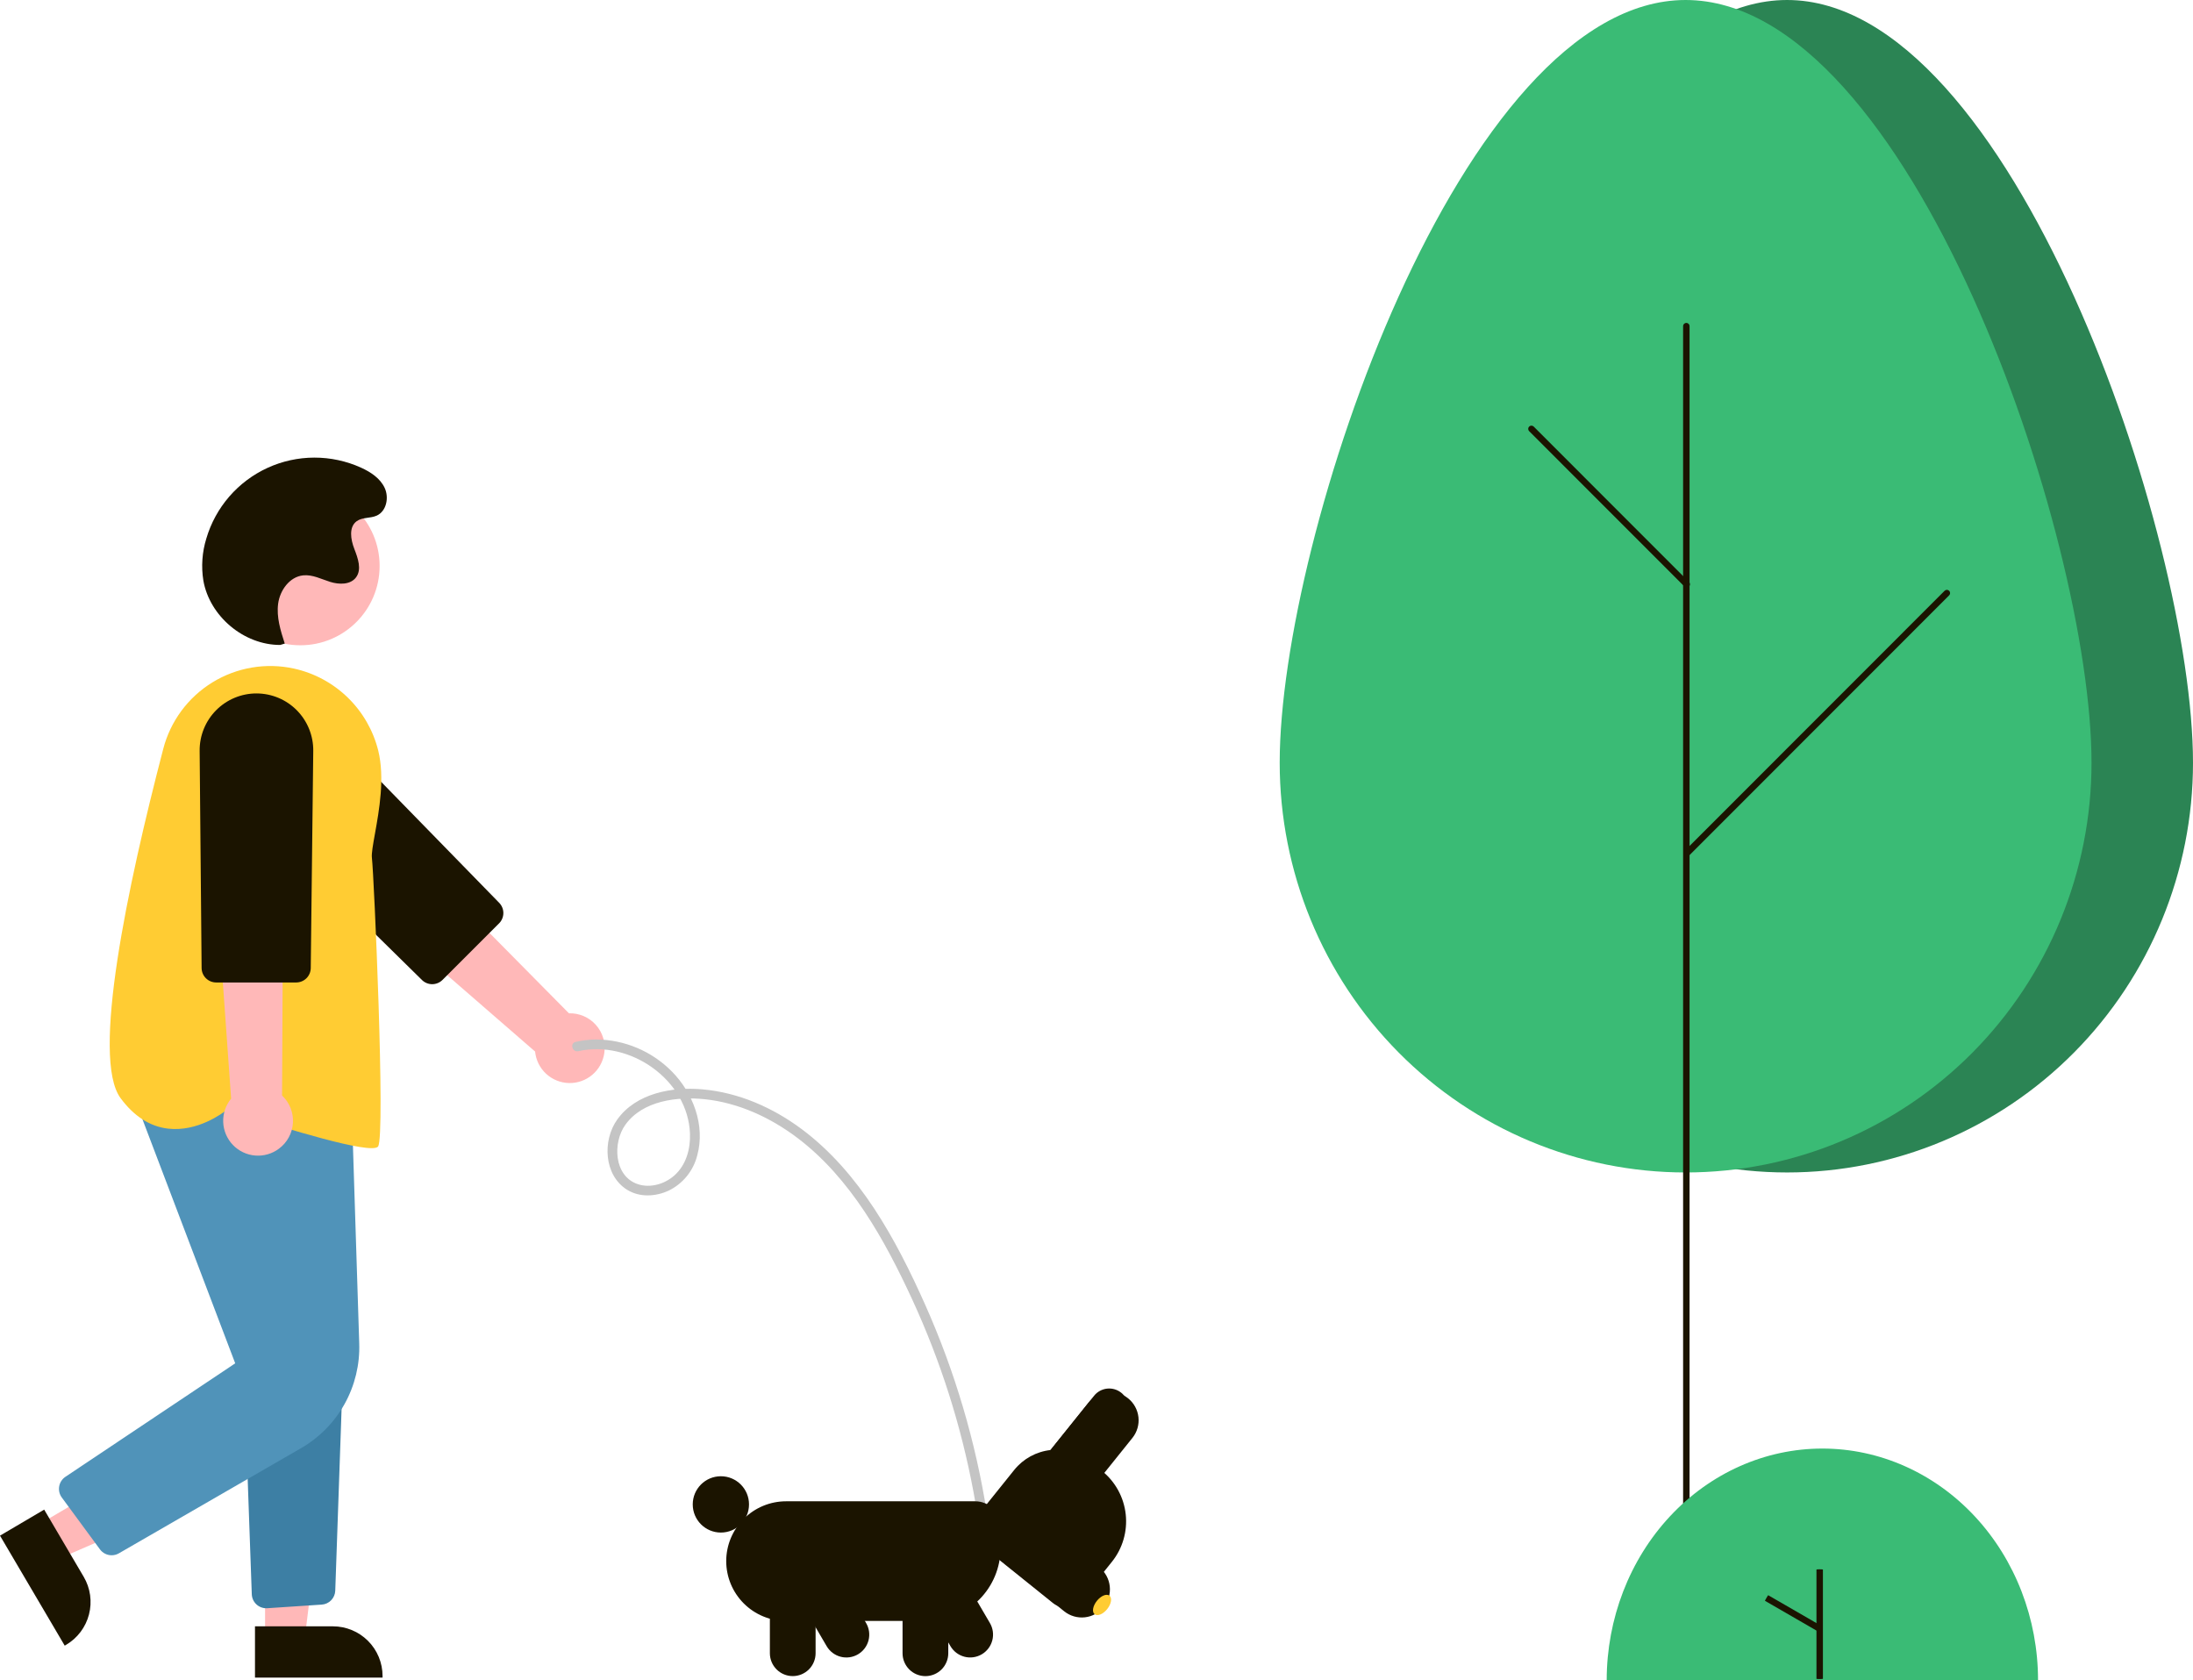 <svg width="389" height="298" viewBox="0 0 389 298" fill="none" xmlns="http://www.w3.org/2000/svg">
<path d="M107.193 186.771C107.323 185.881 107.258 184.973 107 184.111C106.742 183.25 106.298 182.455 105.7 181.783C105.102 181.112 104.365 180.579 103.539 180.224C102.713 179.868 101.819 179.698 100.921 179.726L61.534 139.884L53.753 150.766L94.916 186.507C95.062 188.015 95.755 189.416 96.865 190.446C97.975 191.475 99.424 192.062 100.937 192.095C102.451 192.127 103.923 191.603 105.076 190.622C106.229 189.64 106.982 188.27 107.193 186.771Z" fill="#FFB8B8"/>
<path d="M88.535 163.764L78.483 173.81C78.001 174.289 77.351 174.558 76.672 174.561C75.994 174.564 75.341 174.299 74.856 173.825L47.386 146.805C46.436 145.871 45.681 144.758 45.164 143.529C44.647 142.301 44.379 140.983 44.374 139.65C44.37 138.318 44.629 136.997 45.138 135.766C45.647 134.534 46.395 133.416 47.338 132.475C48.282 131.535 49.402 130.791 50.635 130.286C51.868 129.781 53.188 129.526 54.52 129.535C55.852 129.545 57.169 129.818 58.395 130.339C59.62 130.861 60.73 131.62 61.661 132.574L88.558 160.14C89.03 160.627 89.292 161.279 89.287 161.957C89.283 162.634 89.013 163.283 88.535 163.764Z" fill="#1B1400"/>
<path d="M53.278 114.45C61.043 114.45 67.338 108.153 67.338 100.384C67.338 92.615 61.043 86.317 53.278 86.317C45.513 86.317 39.218 92.615 39.218 100.384C39.218 108.153 45.513 114.45 53.278 114.45Z" fill="#FFB8B8"/>
<path d="M47.02 290.747H54.037L57.376 263.664L47.019 263.665L47.02 290.747Z" fill="#FFB8B8"/>
<path d="M45.23 288.455L59.05 288.454H59.051C60.208 288.454 61.353 288.682 62.422 289.125C63.49 289.568 64.461 290.217 65.279 291.035C66.097 291.853 66.746 292.825 67.189 293.894C67.631 294.963 67.859 296.109 67.859 297.266V297.552L45.23 297.553L45.23 288.455Z" fill="#1B1400"/>
<path d="M47.231 285.249C46.565 285.248 45.925 284.988 45.445 284.525C44.966 284.061 44.685 283.43 44.662 282.763L43.237 242.741L60.873 241.812L59.469 282.121C59.449 282.76 59.191 283.368 58.746 283.827C58.302 284.286 57.702 284.562 57.065 284.603L47.406 285.243C47.348 285.247 47.289 285.249 47.231 285.249Z" fill="#3D7FA4"/>
<path d="M6.771 270.461L10.331 276.512L35.353 265.654L30.099 256.723L6.771 270.461Z" fill="#FFB8B8"/>
<path d="M7.837 267.754L14.848 279.67L14.849 279.671C15.435 280.668 15.82 281.771 15.981 282.917C16.141 284.063 16.075 285.23 15.784 286.35C15.495 287.47 14.987 288.522 14.29 289.446C13.594 290.37 12.722 291.148 11.726 291.735L11.479 291.88L0 272.369L7.837 267.754Z" fill="#1B1400"/>
<path d="M19.804 275.851C19.4 275.851 19.002 275.757 18.641 275.574C18.281 275.392 17.968 275.127 17.729 274.801L10.961 265.604C10.754 265.324 10.607 265.004 10.527 264.665C10.448 264.326 10.438 263.974 10.498 263.631C10.558 263.288 10.687 262.961 10.877 262.669C11.067 262.377 11.315 262.127 11.604 261.933L41.723 241.807L23.55 194L62.413 197.209L63.722 238.291C63.845 242.033 62.948 245.737 61.129 249.008C59.309 252.279 56.635 254.994 53.392 256.861L21.091 275.505C20.7 275.732 20.256 275.851 19.804 275.851Z" fill="#5093B9"/>
<path d="M65.91 203.644C61.423 203.644 45.751 198.594 40.31 196.795C39.496 197.446 35.024 200.791 29.805 200.18C26.584 199.802 23.749 197.978 21.378 194.759C16.142 187.649 22.609 157.159 28.956 132.833C30.229 127.916 33.357 123.684 37.684 121.027C42.011 118.37 47.198 117.494 52.157 118.584C55.751 119.378 59.052 121.159 61.69 123.726C64.328 126.294 66.198 129.546 67.091 133.119C68.286 137.986 67.258 143.711 66.507 147.891C66.154 149.857 65.875 151.409 65.971 152.172C66.339 155.121 68.386 201.363 67.07 203.338C66.93 203.549 66.524 203.644 65.91 203.644Z" fill="#FFCC33"/>
<path d="M49.495 203.726C50.217 203.188 50.811 202.5 51.237 201.708C51.664 200.916 51.911 200.04 51.963 199.142C52.014 198.244 51.868 197.346 51.535 196.51C51.202 195.675 50.69 194.923 50.034 194.307L50.312 138.271L37.121 140.468L40.996 194.859C40.035 196.029 39.536 197.511 39.593 199.024C39.651 200.537 40.262 201.977 41.309 203.07C42.357 204.162 43.769 204.833 45.278 204.954C46.787 205.075 48.287 204.638 49.495 203.726Z" fill="#FFB8B8"/>
<path d="M52.547 174.257H38.338C37.66 174.255 37.009 173.986 36.527 173.508C36.045 173.031 35.77 172.382 35.762 171.703L35.413 133.164C35.401 131.832 35.654 130.51 36.155 129.275C36.657 128.041 37.398 126.918 38.337 125.972C39.275 125.026 40.391 124.276 41.621 123.764C42.851 123.252 44.17 122.99 45.502 122.991C46.834 122.993 48.153 123.259 49.382 123.773C50.61 124.288 51.725 125.041 52.661 125.99C53.596 126.938 54.335 128.063 54.834 129.298C55.333 130.534 55.581 131.856 55.566 133.189L55.123 171.71C55.113 172.387 54.838 173.034 54.356 173.51C53.874 173.987 53.225 174.255 52.547 174.257Z" fill="#1B1400"/>
<path d="M49.698 114.392C43.261 114.404 37.188 109.313 36.072 102.97C35.673 100.478 35.853 97.928 36.599 95.517C37.408 92.773 38.796 90.234 40.669 88.071C42.543 85.909 44.858 84.173 47.458 82.982C50.059 81.79 52.884 81.171 55.745 81.164C58.605 81.158 61.433 81.765 64.039 82.945C65.761 83.724 67.457 84.844 68.246 86.563C69.034 88.281 68.541 90.683 66.816 91.457C65.689 91.962 64.274 91.714 63.274 92.439C61.838 93.481 62.207 95.699 62.849 97.354C63.49 99.009 64.216 101.012 63.14 102.424C62.139 103.74 60.136 103.699 58.558 103.203C56.981 102.708 55.424 101.879 53.779 102.048C51.38 102.294 49.657 104.681 49.337 107.072C49.018 109.463 49.77 111.854 50.511 114.149L49.698 114.392Z" fill="#1B1400"/>
<path d="M102.591 186.445C111.724 184.379 122.072 191.527 122.392 201.122C122.483 203.821 121.692 206.655 119.616 208.491C117.902 210.007 115.352 210.772 113.137 210.031C108.874 208.605 108.646 202.662 110.933 199.487C114.029 195.189 120.164 194.455 125.032 194.966C130.983 195.591 136.639 198.202 141.386 201.78C150.887 208.944 156.938 219.923 161.835 230.53C166.848 241.412 170.494 252.873 172.688 264.652C172.964 266.132 173.217 267.615 173.447 269.102C173.512 269.32 173.66 269.504 173.86 269.613C174.059 269.723 174.293 269.749 174.512 269.687C174.727 269.619 174.908 269.47 175.017 269.272C175.126 269.073 175.154 268.841 175.096 268.622C173.092 255.768 169.389 243.238 164.086 231.36C158.958 219.864 152.493 207.94 142.21 200.268C137.083 196.444 131.029 193.782 124.623 193.213C119.229 192.734 112.843 193.876 109.489 198.569C106.843 202.271 107.111 208.424 111.206 211.003C113.456 212.42 116.316 212.255 118.654 211.153C119.894 210.54 120.986 209.665 121.855 208.588C122.723 207.511 123.347 206.257 123.683 204.915C125.137 199.586 122.929 193.822 119.145 190.012C115.593 186.427 110.765 184.396 105.72 184.364C104.505 184.378 103.295 184.522 102.111 184.795C101.033 185.039 101.515 186.688 102.591 186.445V186.445Z" fill="#C4C4C4"/>
<path d="M146.636 291.974L140.961 282.279L147.959 278.178L153.634 287.872V287.873C154.178 288.801 154.331 289.908 154.059 290.949C153.787 291.99 153.113 292.88 152.185 293.424C151.257 293.968 150.151 294.121 149.11 293.849C148.07 293.577 147.18 292.902 146.636 291.974Z" fill="#1B1400"/>
<path d="M127.871 271.822C130.627 271.822 132.862 269.586 132.862 266.828C132.862 264.071 130.627 261.835 127.871 261.835C125.114 261.835 122.88 264.071 122.88 266.828C122.88 269.586 125.114 271.822 127.871 271.822Z" fill="#1B1400"/>
<path d="M168.596 291.974L162.921 282.279L169.919 278.178L175.594 287.872C176.136 288.801 176.288 289.907 176.016 290.947C175.744 291.987 175.07 292.877 174.143 293.42C173.215 293.964 172.11 294.117 171.07 293.846C170.03 293.574 169.14 292.901 168.596 291.974Z" fill="#1B1400"/>
<path d="M128.818 276.888C128.822 274.075 129.94 271.378 131.928 269.389C133.917 267.399 136.613 266.281 139.425 266.277H172.999C174.188 266.279 175.327 266.752 176.168 267.593C177.008 268.433 177.481 269.573 177.482 270.762V274.585C177.478 278.009 176.117 281.291 173.697 283.713C171.277 286.134 167.996 287.496 164.573 287.5H139.425C136.613 287.496 133.917 286.377 131.928 284.388C129.94 282.399 128.822 279.702 128.818 276.888Z" fill="#1B1400"/>
<path d="M136.562 293.225V281.989H144.673V293.225C144.673 294.301 144.245 295.333 143.485 296.093C142.724 296.854 141.693 297.282 140.618 297.282C139.542 297.282 138.511 296.854 137.75 296.093C136.99 295.333 136.562 294.301 136.562 293.225Z" fill="#1B1400"/>
<path d="M160.097 293.225V281.989H168.207V293.225C168.207 293.758 168.103 294.286 167.899 294.779C167.696 295.271 167.397 295.719 167.021 296.097C166.644 296.474 166.197 296.773 165.705 296.977C165.212 297.181 164.685 297.287 164.152 297.287C163.619 297.287 163.091 297.181 162.599 296.977C162.107 296.773 161.659 296.474 161.283 296.097C160.906 295.719 160.607 295.271 160.404 294.779C160.2 294.286 160.096 293.758 160.097 293.225Z" fill="#1B1400"/>
<path d="M193.095 248.773C193.925 247.743 195.129 247.085 196.443 246.943C197.758 246.801 199.075 247.186 200.105 248.014C201.136 248.843 201.796 250.046 201.941 251.361C202.086 252.675 201.703 253.994 200.878 255.027L192.674 265.246L184.891 258.993L193.095 248.773Z" fill="#1B1400"/>
<path d="M173.332 268.905L179.905 260.718C181.503 258.731 183.823 257.461 186.357 257.184C188.891 256.907 191.43 257.647 193.419 259.242L195.473 260.892C197.84 262.798 199.354 265.566 199.684 268.588C200.014 271.61 199.132 274.64 197.232 277.012L191.817 283.758C191.218 284.501 190.35 284.977 189.401 285.081C188.452 285.184 187.502 284.907 186.757 284.31L173.885 273.967C173.141 273.368 172.666 272.499 172.562 271.55C172.459 270.601 172.736 269.65 173.332 268.905Z" fill="#1B1400"/>
<path d="M194.072 247.556C194.354 247.204 194.702 246.912 195.097 246.695C195.493 246.478 195.927 246.342 196.374 246.293C196.822 246.244 197.276 246.284 197.708 246.41C198.141 246.536 198.544 246.747 198.896 247.029C199.247 247.311 199.539 247.66 199.756 248.055C199.972 248.451 200.109 248.885 200.158 249.333C200.207 249.781 200.167 250.234 200.041 250.667C199.915 251.1 199.704 251.504 199.422 251.855L190.241 263.292L184.891 258.992L194.072 247.556Z" fill="#1B1400"/>
<path d="M180.92 266.672L195.026 278.007C196.054 278.837 196.711 280.042 196.853 281.356C196.995 282.671 196.61 283.988 195.782 285.019C194.955 286.05 193.752 286.71 192.439 286.855C191.125 287 189.808 286.619 188.775 285.793L174.669 274.458L180.92 266.672Z" fill="#1B1400"/>
<path d="M196.396 285.398C197.124 284.49 197.306 283.427 196.802 283.022C196.299 282.617 195.3 283.024 194.572 283.932C193.843 284.839 193.661 285.902 194.165 286.307C194.669 286.712 195.668 286.305 196.396 285.398Z" fill="#FFCC33"/>
<path d="M388.999 135.283C388.999 95.175 356.763 0 316.998 0C277.233 0 244.997 95.175 244.997 135.283C244.997 154.557 252.583 173.041 266.086 186.669C279.589 200.298 297.902 207.954 316.998 207.954C336.094 207.954 354.408 200.298 367.911 186.669C381.414 173.041 389 154.557 389 135.283H388.999Z" fill="#2B8454"/>
<path d="M370.998 135.283C370.998 95.175 338.762 0 298.997 0C259.232 0 226.996 95.175 226.996 135.283C226.996 154.557 234.582 173.041 248.085 186.669C261.588 200.298 279.901 207.954 298.997 207.954C318.093 207.954 336.407 200.298 349.91 186.669C363.413 173.041 370.999 154.557 370.999 135.283H370.998Z" fill="#3ABB75"/>
<path d="M299.125 297.811C298.974 297.811 298.828 297.751 298.72 297.644C298.613 297.537 298.553 297.392 298.553 297.241V57.843C298.553 57.691 298.613 57.546 298.72 57.439C298.828 57.332 298.974 57.272 299.125 57.272C299.277 57.272 299.423 57.332 299.53 57.439C299.638 57.546 299.698 57.691 299.698 57.843V297.241C299.698 297.392 299.638 297.537 299.53 297.644C299.423 297.751 299.277 297.811 299.125 297.811Z" fill="#1B1400"/>
<path d="M299.2 104.203C299.124 104.203 299.05 104.189 298.98 104.16C298.911 104.131 298.848 104.089 298.795 104.035L271.24 76.468C271.134 76.361 271.075 76.215 271.075 76.064C271.076 75.913 271.136 75.768 271.243 75.661C271.35 75.554 271.495 75.494 271.646 75.493C271.797 75.493 271.942 75.552 272.05 75.658L299.604 103.226C299.684 103.306 299.739 103.408 299.761 103.519C299.783 103.63 299.772 103.745 299.728 103.85C299.685 103.954 299.612 104.044 299.518 104.107C299.423 104.17 299.313 104.203 299.2 104.203V104.203Z" fill="#1B1400"/>
<path d="M299.198 151.927C299.085 151.927 298.975 151.894 298.88 151.831C298.786 151.768 298.713 151.679 298.67 151.574C298.626 151.469 298.615 151.354 298.637 151.243C298.659 151.132 298.714 151.03 298.794 150.95L344.939 104.783C345.046 104.677 345.191 104.618 345.343 104.618C345.494 104.619 345.638 104.679 345.745 104.786C345.852 104.893 345.913 105.038 345.913 105.189C345.914 105.34 345.854 105.485 345.748 105.593L299.603 151.76C299.55 151.813 299.487 151.855 299.418 151.884C299.348 151.913 299.274 151.928 299.198 151.927Z" fill="#1B1400"/>
<path d="M285 298C285.008 287.103 289.042 276.656 296.215 268.954C303.389 261.251 313.115 256.925 323.256 256.925C333.398 256.925 343.124 261.251 350.298 268.954C357.471 276.656 361.505 287.103 361.513 298" fill="#3ABB75"/>
<path d="M322.782 297.811C322.63 297.811 322.484 297.806 322.377 297.798C322.269 297.789 322.209 297.777 322.209 297.765V278.385C322.209 278.373 322.269 278.361 322.377 278.352C322.484 278.344 322.63 278.339 322.782 278.339C322.934 278.339 323.079 278.344 323.187 278.352C323.294 278.361 323.354 278.373 323.354 278.385V297.765C323.354 297.777 323.294 297.789 323.187 297.798C323.079 297.806 322.934 297.811 322.782 297.811Z" fill="#1B1400"/>
<path d="M322.755 288.858C322.679 288.989 322.604 289.114 322.546 289.204C322.488 289.295 322.452 289.344 322.446 289.341L313.072 283.926C313.066 283.923 313.091 283.867 313.14 283.772C313.19 283.676 313.26 283.549 313.336 283.417C313.412 283.286 313.487 283.161 313.545 283.07C313.603 282.98 313.639 282.931 313.645 282.934L323.019 288.349C323.024 288.352 323 288.408 322.95 288.503C322.901 288.599 322.831 288.726 322.755 288.858Z" fill="#1B1400"/>
</svg>
